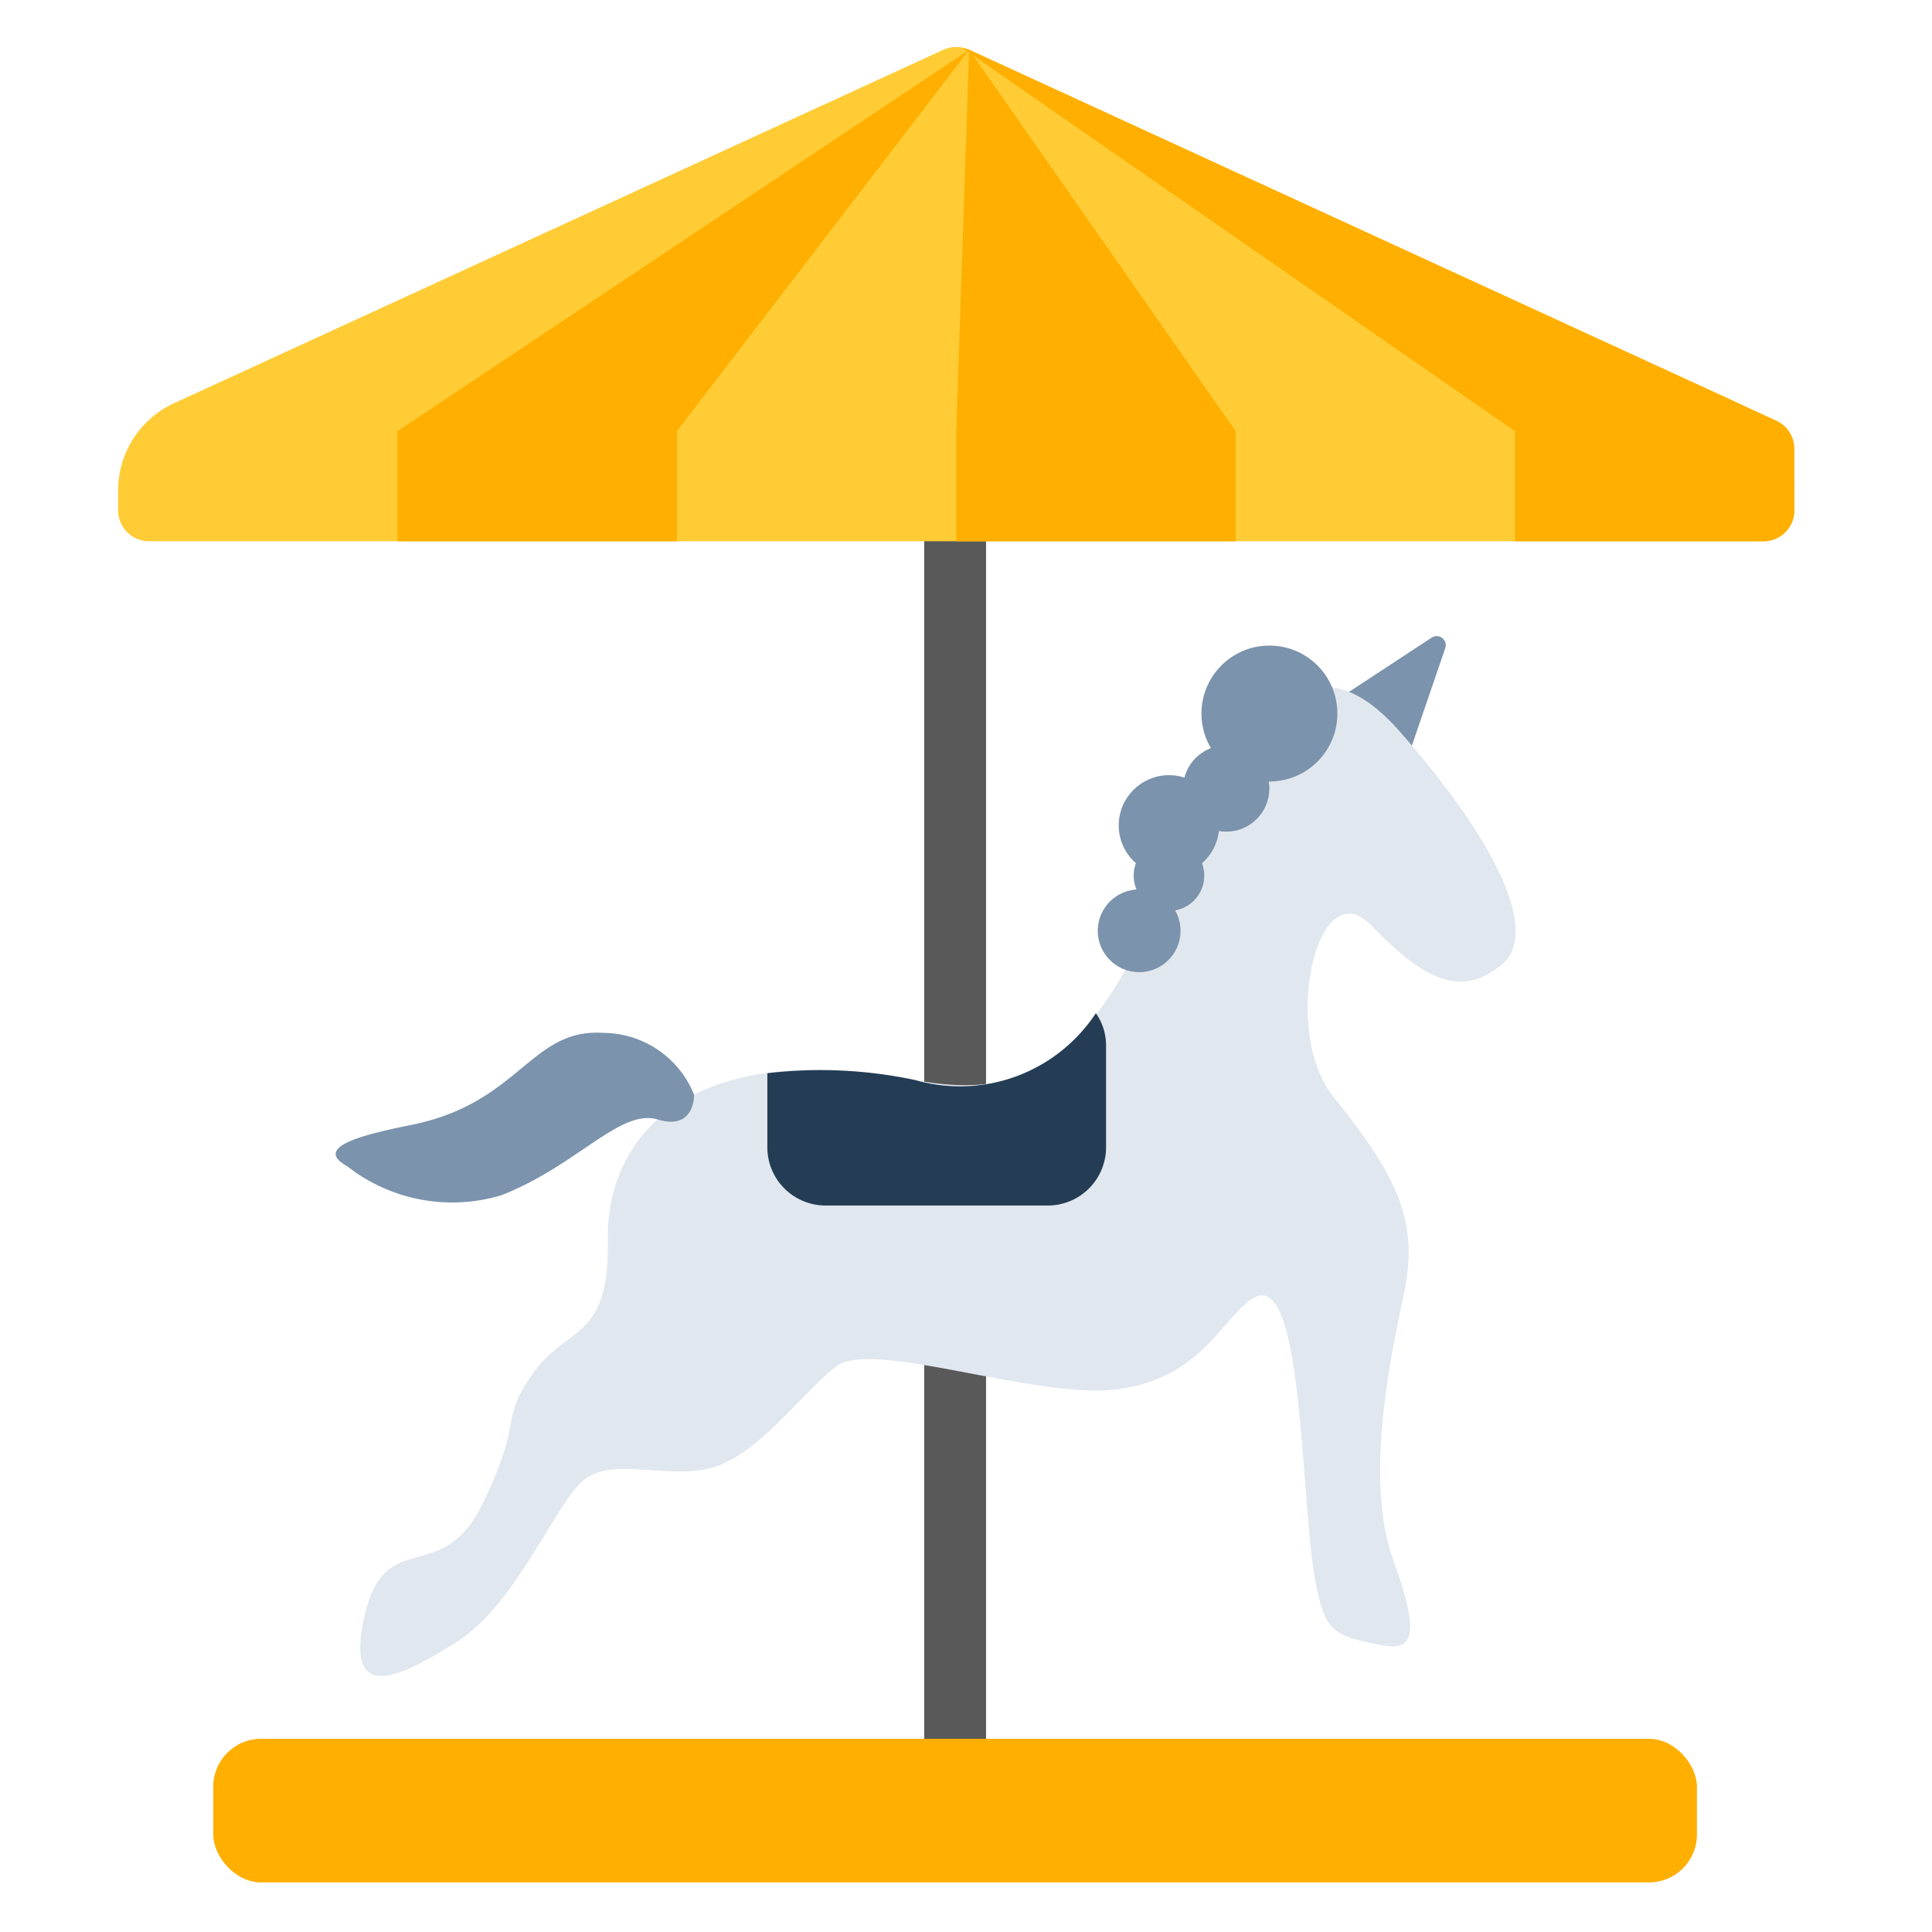 <svg id="Layer_1" data-name="Layer 1" xmlns="http://www.w3.org/2000/svg" viewBox="0 0 40 40"><defs><style>.cls-1,.cls-7{fill:none;}.cls-1{stroke:#595959;stroke-linecap:round;stroke-linejoin:round;stroke-width:1.28px;}.cls-2{fill:#ffcc35;}.cls-3{fill:#ffaf00;}.cls-4{fill:#7b93ac;}.cls-5{fill:#e1e7ee;}.cls-6{fill:#243d55;}</style></defs><line class="cls-1" x1="19.775" y1="8.927" x2="19.775" y2="37.486"/><path class="cls-2" d="M20.065,1.031,35.995,8.35a1.983,1.983,0,0,1,1.155,1.8v.416a.64.64,0,0,1-.64.64H3.086a.639.639,0,0,1-.64-.64v-.416A1.984,1.984,0,0,1,3.6,8.35L19.53,1.031A.641.641,0,0,1,20.065,1.031Z"/><path class="cls-3" d="M19.933,1a.662.662,0,0,1,.132.029L36.777,8.71a.639.639,0,0,1,.373.581v1.276a.64.64,0,0,1-.64.64H31.366V8.927Z"/><polygon class="cls-3" points="20.065 1.031 25.582 8.927 25.582 11.207 19.798 11.207 19.798 8.927 20.065 1.031"/><polygon class="cls-3" points="14.014 11.207 14.014 8.927 20.065 1.031 8.23 8.927 8.23 11.207 14.014 11.207"/><path class="cls-4" d="M29.643,13.2l-2.016,1.323a.189.189,0,0,0-.012.306l1.235.957a.187.187,0,0,0,.292-.087l.781-2.281A.188.188,0,0,0,29.643,13.2Z"/><path class="cls-5" d="M25.9,26.905c-.634.457-1.061,1.622-2.74,1.856s-5.112-1.053-5.854-.468-1.639,1.873-2.615,2.108-2.107-.293-2.693.321-1.366,2.528-2.537,3.269-2.341,1.327-1.912-.546,1.6-.547,2.459-2.342.312-1.639,1.015-2.654,1.6-.663,1.561-2.771,1.639-4.215,6.361-3.317c2.378.452,3.63-.469,5.152-3.864s2.888-5.62,4.879-3.357,2.927,4.176,2.107,4.84-1.561.351-2.693-.82-1.877,2.2-.78,3.552c1.438,1.773,1.757,2.688,1.445,4.132s-.788,3.861-.209,5.453c.6,1.65.365,1.888-.252,1.763-1.009-.2-1.166-.273-1.367-1.366C26.913,30.98,27,26.113,25.9,26.905Z"/><circle class="cls-4" cx="26.282" cy="14.773" r="1.407"/><circle class="cls-4" cx="25.387" cy="16.325" r="0.894"/><circle class="cls-4" cx="24.202" cy="18.129" r="0.731"/><circle class="cls-4" cx="23.585" cy="19.271" r="0.857"/><circle class="cls-4" cx="24.202" cy="17.089" r="1.04"/><path class="cls-4" d="M14.37,22.666a2.034,2.034,0,0,0-1.876-1.281c-1.509-.1-1.724,1.443-3.955,1.9-.884.181-2.108.443-1.353.859a3.525,3.525,0,0,0,3.2.6c1.565-.613,2.458-1.8,3.232-1.566S14.37,22.666,14.37,22.666Z"/><path class="cls-6" d="M18.946,22.361a9.416,9.416,0,0,0-3.059-.141v1.539a1.206,1.206,0,0,0,1.2,1.2H21.7a1.207,1.207,0,0,0,1.2-1.2V21.616a1.167,1.167,0,0,0-.211-.639A3.369,3.369,0,0,1,18.946,22.361Z"/><rect class="cls-3" x="4.416" y="36" width="30.718" height="2.973" rx="0.991" transform="translate(39.549 74.973) rotate(-180)"/><rect class="cls-7" width="40" height="40" transform="translate(40 40) rotate(-180)"/></svg>